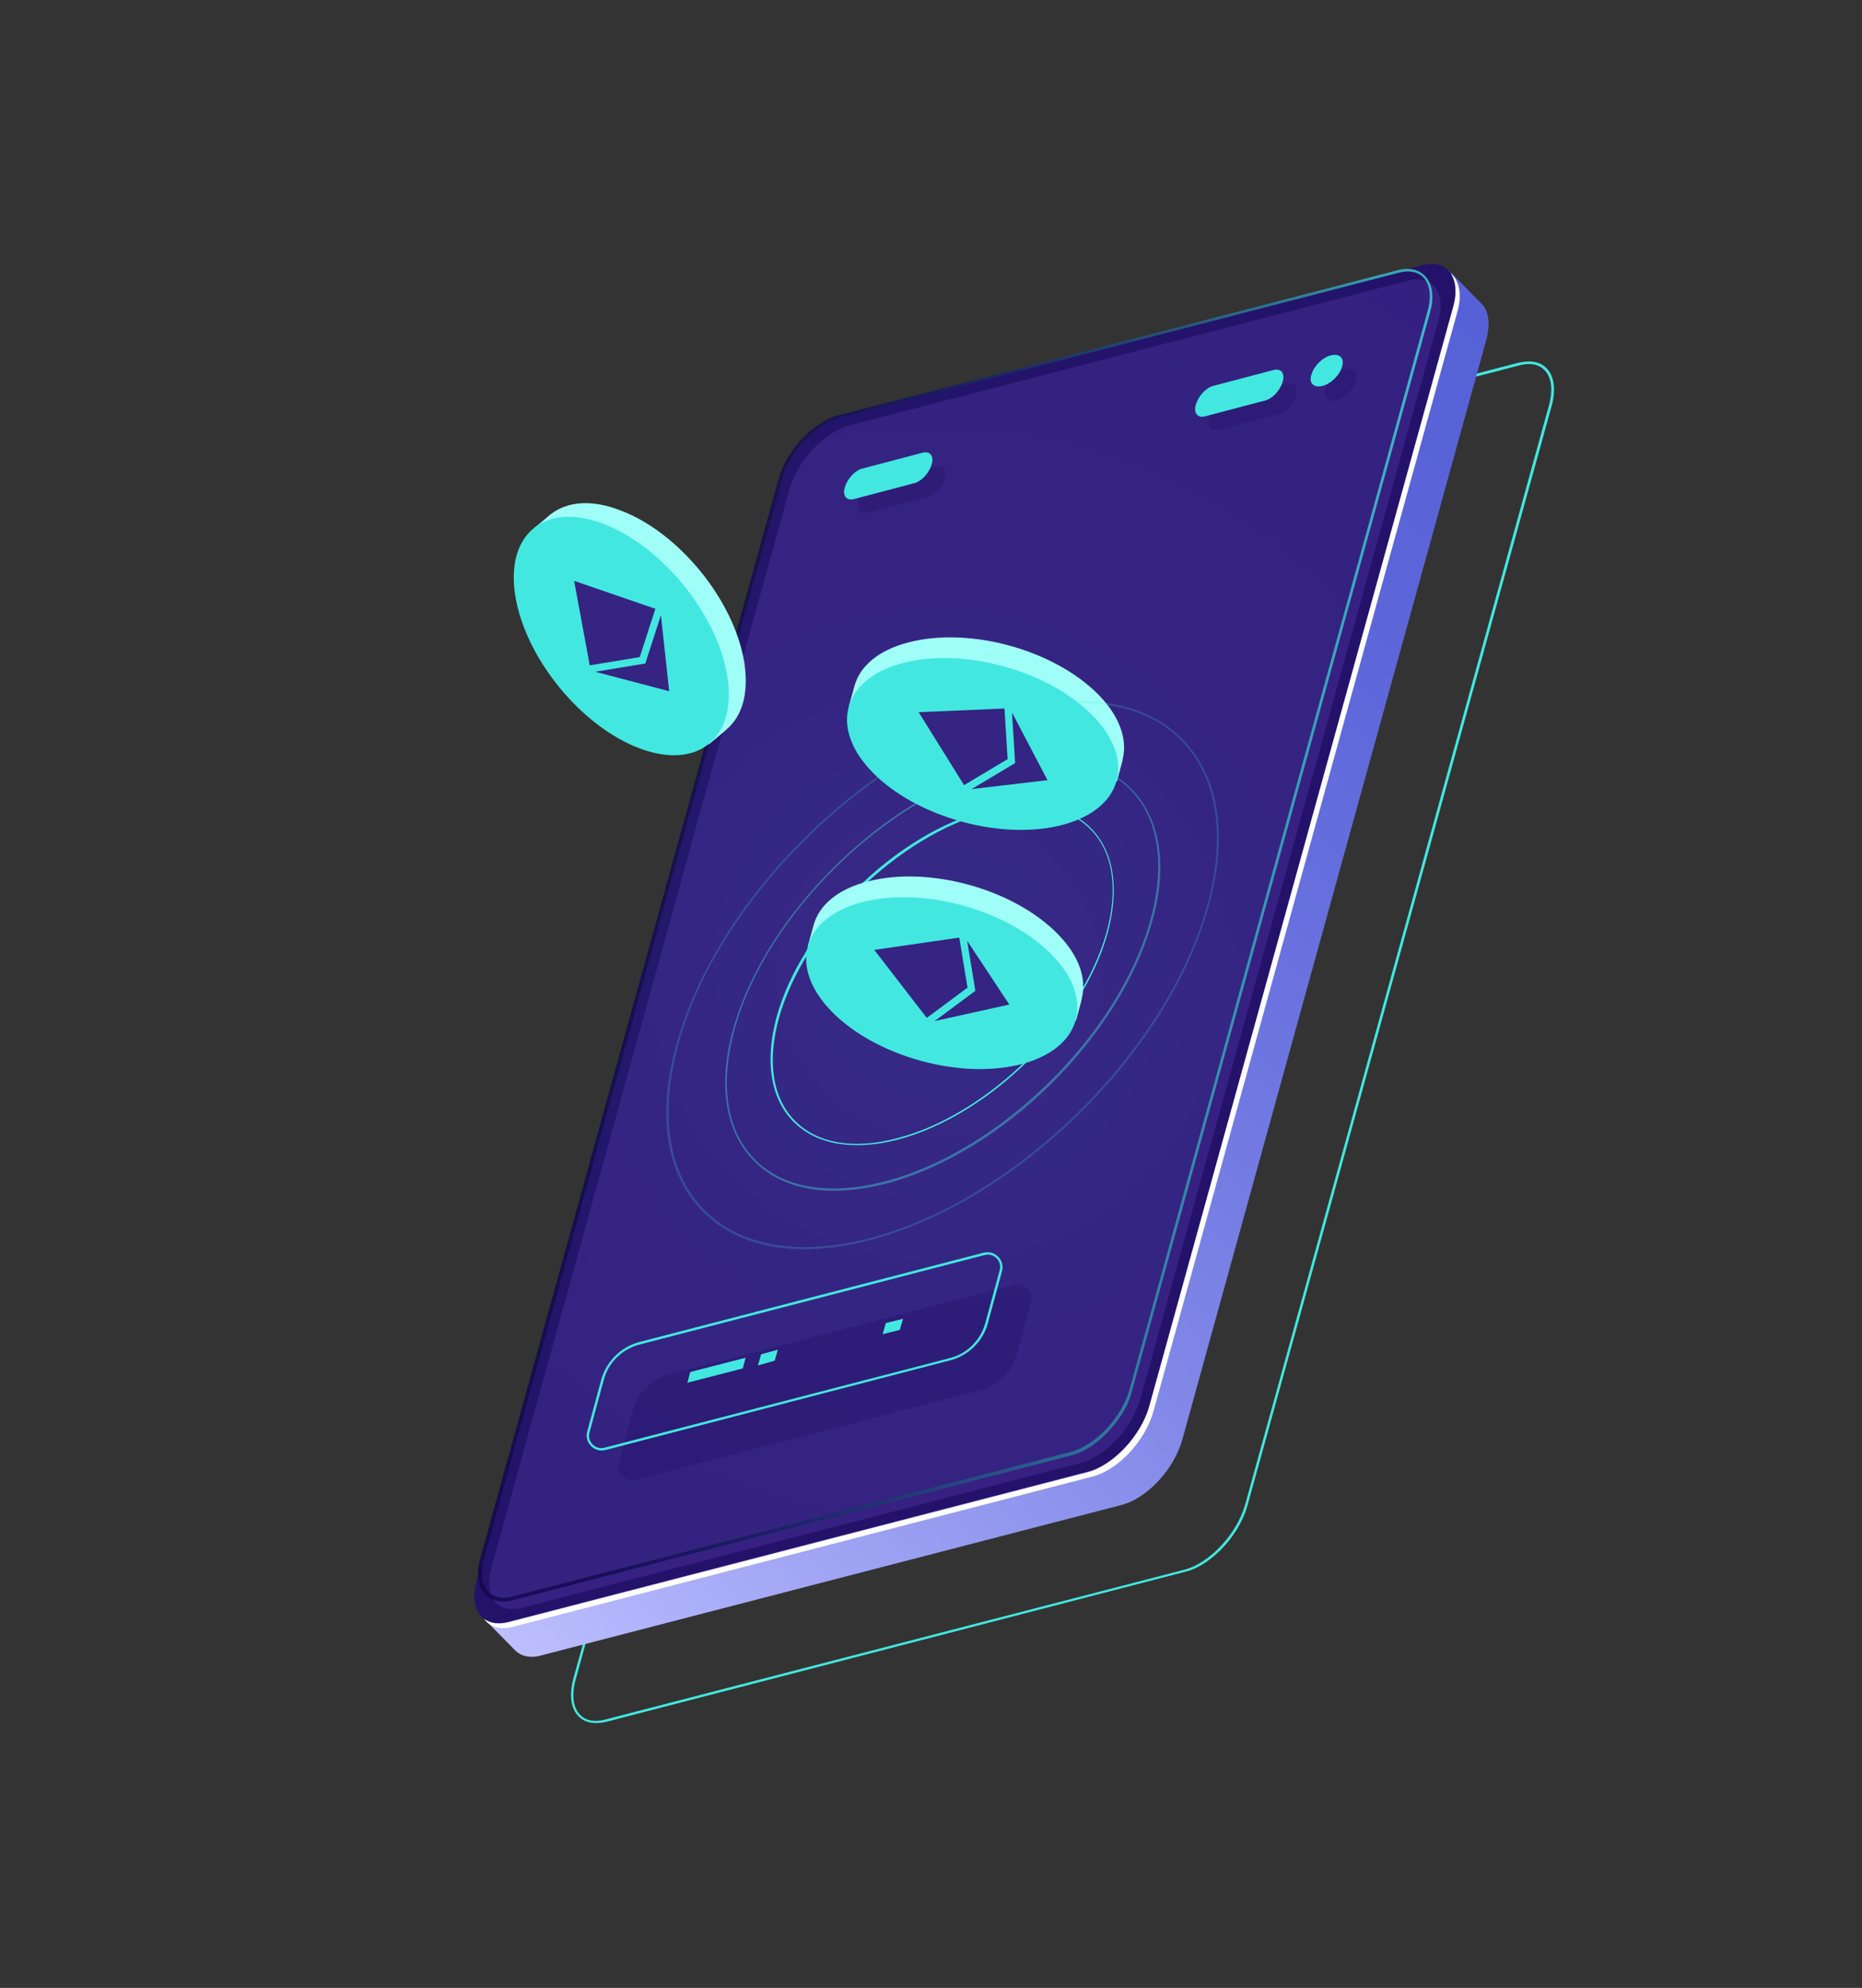 <svg width="829" height="885" viewBox="0 0 829 885" fill="none" xmlns="http://www.w3.org/2000/svg">
<rect x="0" y="0" width="829" height="885" fill="#333333" stroke="none"/>
<path d="M543.236 690.237C538.596 694.804 533.078 698.479 527.933 699.677L270.121 766.508C264.977 767.707 260.554 767.14 257.568 764.106C254.055 760.537 253.395 754.511 255.222 747.443L390.497 258.038C394.145 244.61 406.467 231.427 418.178 228.333L675.99 161.503C681.135 160.304 685.557 160.87 688.543 163.904C692.056 167.473 692.717 173.499 690.89 180.567L555.436 670.148C553.431 677.392 548.947 684.616 543.236 690.237ZM527.409 698.788C538.588 695.866 550.732 682.86 554.377 669.786L689.652 180.38C691.476 173.666 690.813 167.995 687.651 164.782C685.016 162.105 681.126 161.366 676.158 162.743L418.346 229.574C407.167 232.495 395.023 245.502 391.378 258.576L256.281 747.806C254.457 754.52 255.12 760.191 258.282 763.404C260.917 766.081 264.807 766.82 269.775 765.443L527.409 698.788Z" fill="#42E8E0"/>
<path d="M644.974 120.707L625.457 147.998L397.098 207.272C385.565 210.19 373.421 223.197 369.773 236.625L249.451 671.612L214.716 719.853L229.295 734.665C231.929 737.342 236.17 738.438 241.318 736.886L499.13 670.055C510.663 667.136 522.807 654.13 526.455 640.702L661.729 151.296C663.556 144.228 662.893 138.557 659.731 135.344L645.153 120.532L644.974 120.707Z" fill="url(#paint0_linear)"/>
<path d="M484.197 655.24L226.384 722.07C214.852 724.989 208.542 716.793 212.188 703.719L347.817 214.317C351.462 201.243 363.785 188.06 375.142 184.963L632.954 118.133C644.486 115.214 650.796 123.409 647.15 136.484L511.697 626.065C508.052 639.139 495.729 652.321 484.197 655.24Z" fill="#24126A"/>
<path d="M646.972 136.659L511.697 626.065C508.052 639.139 495.729 652.321 484.372 655.418L226.56 722.249C222.124 723.453 218.234 722.714 215.594 720.745C218.044 724.306 222.637 725.759 228.492 724.212L486.304 657.381C497.837 654.463 509.981 641.456 513.629 628.028L648.904 138.622C651.091 130.849 649.546 124.639 645.852 121.599C648.127 124.982 648.793 130.299 646.972 136.659Z" fill="white"/>
<path opacity="0.51" d="M481.041 651.319L232.455 715.744C221.277 718.665 215.143 710.648 218.785 697.928L351.508 217.71C355.151 204.99 366.938 192.335 378.116 189.414L626.702 124.989C637.88 122.067 644.014 130.084 640.372 142.804L507.649 623.022C504.006 635.742 492.219 648.397 481.041 651.319Z" fill="#472F99"/>
<path opacity="0.8" d="M492.119 638.658C487.479 643.225 482.318 646.548 476.995 647.922L228.409 712.347C223.441 713.725 219.021 712.804 216.211 709.949C212.873 706.558 211.859 700.529 213.861 693.64L346.584 213.421C350.051 200.523 362.195 187.516 373.549 184.774L622.135 120.348C627.104 118.971 631.523 119.892 634.333 122.747C637.671 126.138 638.685 132.167 636.683 139.056L503.96 619.274C502.312 626.167 497.652 633.213 492.119 638.658ZM476.83 646.327C487.655 643.403 499.439 631.102 502.903 618.558L635.626 138.34C637.447 131.98 636.606 126.484 633.62 123.45C631.161 120.951 627.271 120.212 622.835 121.416L374.249 185.842C363.425 188.766 351.64 201.067 348.176 213.611L215.454 693.829C213.632 700.189 214.474 705.685 217.46 708.719C219.919 711.218 223.809 711.957 228.245 710.753L476.83 646.327Z" fill="url(#paint1_linear)"/>
<g opacity="0.1">
<path opacity="0.5" d="M477.001 647.214L228.415 711.639C217.237 714.56 211.103 706.544 214.745 693.824L347.468 213.606C351.111 200.886 362.898 188.23 374.076 185.309L622.662 120.884C633.84 117.963 639.974 125.979 636.331 138.699L503.609 618.917C499.966 631.637 488.179 644.293 477.001 647.214Z" fill="url(#paint2_radial)"/>
<g opacity="0.1">
<path opacity="0.1" d="M618.174 440.457C598.501 420.469 560.868 410.077 533.72 417.121C520.236 420.556 511.856 427.749 509.483 436.761L506.931 445.948L508.891 444.37C509.546 451.104 513.204 458.747 520.23 465.885C539.903 485.873 577.536 496.265 604.683 489.221C613.91 486.816 620.672 482.62 624.963 477.342L626.366 479.124L628.921 469.582L628.923 469.228C631.294 460.571 627.835 450.273 618.174 440.457Z" fill="#9FFFF8"/>
<path opacity="0.1" d="M626.393 479.008C631.663 459.947 609.246 437.116 576.323 428.014C543.4 418.912 512.438 426.985 507.168 446.045C501.899 465.106 524.316 487.937 557.239 497.039C590.162 506.141 621.123 498.068 626.393 479.008Z" fill="#42E8E0"/>
</g>
</g>
<path opacity="0.4" d="M603.684 169.427C602.591 173.314 598.665 177.178 594.939 178.034C591.036 179.065 588.752 176.745 590.021 173.037C591.114 169.15 595.041 165.286 598.766 164.43C602.494 163.22 604.777 165.54 603.684 169.427Z" fill="#24126A"/>
<path opacity="0.4" d="M546.247 177.824L573.04 170.777C576.411 169.919 578.162 172.411 577.072 175.944C575.978 179.831 572.585 183.523 569.213 184.381L542.42 191.428C539.049 192.286 537.298 189.794 538.389 186.261C539.482 182.374 542.875 178.683 546.247 177.824Z" fill="#24126A"/>
<path opacity="0.4" d="M389.957 214.652L416.75 207.605C420.121 206.746 421.872 209.239 420.781 212.772C419.688 216.659 416.295 220.35 412.923 221.209L386.13 228.255C382.759 229.114 381.008 226.621 382.098 223.088C383.367 219.38 386.761 215.689 389.957 214.652Z" fill="#24126A"/>
<path d="M597.536 163.181C596.443 167.067 592.516 170.932 588.791 171.788C584.887 172.819 582.604 170.499 583.873 166.791C584.966 162.904 588.892 159.039 592.618 158.184C596.343 157.328 598.629 159.294 597.536 163.181Z" fill="#42E8E0"/>
<path d="M540.275 171.756L567.068 164.709C570.439 163.851 572.19 166.344 571.1 169.876C570.006 173.763 566.613 177.455 563.241 178.313L536.448 185.36C533.077 186.219 531.326 183.726 532.416 180.193C533.51 176.306 536.903 172.615 540.275 171.756Z" fill="#42E8E0"/>
<path d="M383.984 208.584L410.778 201.537C414.149 200.678 415.9 203.171 414.809 206.704C413.716 210.591 410.322 214.282 406.951 215.141L380.158 222.188C376.787 223.046 375.036 220.553 376.126 217.021C377.219 213.134 380.613 209.442 383.984 208.584Z" fill="#42E8E0"/>
<path d="M489.071 309.286C469.398 289.297 431.765 278.905 404.618 285.949C391.133 289.384 382.754 296.577 380.38 305.589L377.828 314.776L379.789 313.198C380.443 319.932 384.101 327.575 391.127 334.713C410.8 354.701 448.433 365.093 475.58 358.049C484.807 355.644 491.569 351.448 495.861 346.17L497.263 347.952L499.818 338.41L499.821 338.056C502.016 329.22 498.556 318.923 489.071 309.286Z" fill="#9FFFF8"/>
<path d="M497.093 347.693C502.363 328.632 479.946 305.802 447.023 296.699C414.1 287.597 383.138 295.67 377.869 314.73C372.599 333.791 395.016 356.622 427.939 365.724C460.862 374.826 491.824 366.754 497.093 347.693Z" fill="#42E8E0"/>
<path d="M331.416 295.107C327.032 267.449 302.307 236.974 276.179 227.204C263.116 222.143 252.306 223.296 245 229.081L237.691 235.221L239.994 235.062C236.405 241.054 235.278 249.19 236.97 259.119C241.354 286.777 266.079 317.252 292.207 327.021C301.21 330.457 309.174 331.052 315.386 329.153L315.545 331.457L323.032 325.142L323.389 324.79C330.519 318.827 333.434 308.58 331.416 295.107Z" fill="#9FFFF8"/>
<path d="M304.42 260.602C282.897 234.077 253 222.676 237.644 235.137C222.288 247.598 227.287 279.201 248.81 305.726C270.333 332.251 300.229 343.652 315.586 331.191C330.942 318.73 325.943 287.127 304.42 260.602Z" fill="#42E8E0"/>
<g opacity="0.1">
<path opacity="0.1" d="M470.872 415.737C451.199 395.749 413.566 385.357 386.419 392.401C372.934 395.835 364.555 403.028 362.181 412.04L359.629 421.227L361.59 419.649C362.244 426.383 365.902 434.026 372.928 441.164C392.601 461.152 430.234 471.544 457.381 464.5C466.608 462.095 473.37 457.899 477.662 452.621L479.064 454.403L481.619 444.861L481.622 444.507C483.817 435.671 480.533 425.552 470.872 415.737Z" fill="#9FFFF8"/>
<path opacity="0.1" d="M478.911 454.173C484.181 435.112 461.763 412.282 428.84 403.179C395.917 394.077 364.956 402.15 359.686 421.211C354.416 440.271 376.834 463.102 409.757 472.204C442.68 481.307 473.641 473.234 478.911 454.173Z" fill="#42E8E0"/>
</g>
<path opacity="0.4" d="M467.683 482.82C446.089 504.074 419.931 520.333 394.202 527.035C369.185 533.387 348.496 529.859 335.674 516.831C322.851 503.803 319.476 482.882 326.401 458.147C340.62 406.91 393.981 354.391 445.259 341.164C470.276 334.811 490.965 338.34 503.788 351.368C516.61 364.396 519.985 385.317 513.06 410.052L512.53 409.87L513.06 410.052C505.951 435.67 489.277 461.567 467.683 482.82ZM372.305 385.914C350.889 406.992 334.04 432.71 327.109 458.153C320.363 482.712 323.387 503.276 336.033 516.125C348.68 528.975 369.193 532.325 393.857 525.97C445.135 512.743 498.139 460.575 512.179 409.513C518.926 384.954 515.902 364.39 503.255 351.541C490.608 338.691 470.095 335.341 445.432 341.697C419.879 348.576 393.721 364.836 372.305 385.914Z" fill="#42E8E0"/>
<path opacity="0.2" d="M480.506 495.848C453.201 522.723 419.923 543.529 387.274 552.123C355.691 560.371 329.166 555.911 312.83 539.314C296.495 522.717 292.278 496.3 301.206 464.675C319.075 399.656 386.713 333.085 452.008 316.251C483.592 308.003 510.117 312.463 526.453 329.06C542.788 345.657 547.005 372.074 538.077 403.699C529.144 436.031 507.811 468.974 480.506 495.848ZM359.483 372.886C332.356 399.585 310.847 432.348 302.09 464.86C293.519 496.133 297.56 522.371 313.544 538.611C329.528 554.851 355.699 559.309 387.104 551.237C452.045 534.4 519.505 468.004 537.372 403.339C545.943 372.066 541.901 345.827 525.917 329.587C509.933 313.347 483.762 308.889 452.357 316.962C419.886 325.38 386.788 346.011 359.483 372.886Z" fill="#42E8E0"/>
<path d="M457.495 472.469C440.541 489.156 419.898 502.095 399.493 507.422C379.799 512.401 363.354 509.614 353.166 499.263C342.978 488.912 340.453 472.424 345.744 452.812C356.867 412.351 398.806 371.074 439.438 360.595C459.132 355.617 475.578 358.404 485.765 368.755C495.953 379.106 498.478 395.593 493.187 415.206L492.657 415.024L493.187 415.206C487.715 435.348 474.449 455.782 457.495 472.469ZM382.493 396.265C365.717 412.776 352.451 433.21 346.804 453.174C341.515 472.433 343.865 488.742 353.877 498.914C363.889 509.087 379.98 511.871 399.499 506.714C439.777 496.233 481.537 455.131 492.657 415.024C497.945 395.766 495.596 379.457 485.584 369.284C475.572 359.112 459.481 356.328 439.962 361.485C419.911 366.815 399.447 379.578 382.493 396.265Z" fill="#42E8E0"/>
<path d="M470.872 415.737C451.199 395.749 413.566 385.357 386.419 392.401C372.934 395.835 364.555 403.028 362.181 412.04L359.629 421.227L361.59 419.649C362.244 426.383 365.902 434.026 372.928 441.164C392.601 461.152 430.234 471.544 457.381 464.5C466.608 462.095 473.37 457.899 477.662 452.621L479.064 454.403L481.619 444.861L481.622 444.507C483.817 435.671 480.533 425.552 470.872 415.737Z" fill="#9FFFF8"/>
<path d="M478.911 454.173C484.181 435.112 461.763 412.282 428.84 403.179C395.917 394.077 364.956 402.15 359.686 421.211C354.416 440.271 376.834 463.102 409.757 472.204C442.68 481.307 473.641 473.234 478.911 454.173Z" fill="#42E8E0"/>
<path opacity="0.4" d="M436.499 618.915L282.841 658.774C278.405 659.978 274.189 655.695 275.464 651.279L281.848 627.779C284.034 620.006 290.281 613.858 298.088 611.795L451.747 571.936C456.183 570.732 460.398 575.015 459.124 579.432L452.74 602.931C450.553 610.705 444.485 616.677 436.499 618.915Z" fill="#24126A"/>
<path d="M330.689 609.221L306.026 615.577L307.303 610.806L331.967 604.45L330.689 609.221Z" fill="#42E8E0"/>
<path d="M400.591 592.07L392.962 593.957L394.417 589.011L402.046 587.123L400.591 592.07Z" fill="#42E8E0"/>
<path d="M344.882 605.792L337.429 607.858L338.885 602.912L346.338 600.846L344.882 605.792Z" fill="#42E8E0"/>
<path d="M433.643 599.592C430.787 602.403 427.229 604.499 423.326 605.531L269.489 645.565C267.183 646.078 264.885 645.528 263.129 643.744C261.372 641.959 260.859 639.653 261.409 637.355L267.793 613.856C270.158 605.907 276.405 599.759 284.39 597.521L438.049 557.662C440.355 557.149 442.652 557.699 444.409 559.483C446.165 561.268 446.678 563.574 446.129 565.871L439.744 589.371C438.651 593.257 436.498 596.782 433.643 599.592ZM274.597 604.348C271.92 606.983 269.768 610.507 268.853 614.219L262.469 637.718C261.922 639.661 262.438 641.613 263.843 643.041C265.248 644.469 267.191 645.015 269.143 644.5L422.802 604.641C430.431 602.754 436.498 596.782 438.685 589.008L445.069 565.509C445.616 563.565 445.1 561.613 443.695 560.186C442.29 558.758 440.346 558.211 438.394 558.727L284.736 598.586C280.832 599.617 277.453 601.538 274.597 604.348Z" fill="#42E8E0"/>
<path d="M291.777 271.038L284.845 292.524L262.56 296.205L255.613 258.588L291.777 271.038ZM287.309 295.384L265.024 299.065L297.94 307.726L294.25 273.89L287.309 295.384V295.384Z" fill="#352482"/>
<path d="M447.214 315.429L448.615 337.962L429.217 349.534L409.001 317.058L447.214 315.429ZM451.953 339.723L432.555 351.295L466.36 347.326L450.558 317.18L451.953 339.723V339.723Z" fill="#352482"/>
<path d="M427.092 417.409L430.755 439.687L412.621 453.153L389.238 422.877L427.092 417.409ZM434.254 441.103L416.12 454.569L449.353 447.216L430.596 418.814L434.254 441.103V441.103Z" fill="#352482"/>
<defs>
<linearGradient id="paint0_linear" x1="188.967" y1="693.642" x2="707.031" y2="183.749" gradientUnits="userSpaceOnUse">
<stop stop-color="#BCBEFF"/>
<stop offset="0.151" stop-color="#A3A7F5"/>
<stop offset="0.387" stop-color="#8289E8"/>
<stop offset="0.612" stop-color="#6A73DF"/>
<stop offset="0.822" stop-color="#5C66D9"/>
<stop offset="1" stop-color="#5761D7"/>
</linearGradient>
<linearGradient id="paint1_linear" x1="592.294" y1="440.968" x2="258.798" y2="391.393" gradientUnits="userSpaceOnUse">
<stop stop-color="#42E8E0"/>
<stop offset="0.105" stop-color="#37B6BF"/>
<stop offset="0.22" stop-color="#2C87A1"/>
<stop offset="0.338" stop-color="#235F87"/>
<stop offset="0.459" stop-color="#1C3F72"/>
<stop offset="0.582" stop-color="#162561"/>
<stop offset="0.711" stop-color="#121355"/>
<stop offset="0.846" stop-color="#10084E"/>
<stop offset="1" stop-color="#0F054C"/>
</linearGradient>
<radialGradient id="paint2_radial" cx="0" cy="0" r="1" gradientUnits="userSpaceOnUse" gradientTransform="translate(417.66 433.588) rotate(-44.545) scale(568.947)">
<stop stop-color="#42E8E0"/>
<stop offset="0.105" stop-color="#37B6BF"/>
<stop offset="0.22" stop-color="#2C87A1"/>
<stop offset="0.338" stop-color="#235F87"/>
<stop offset="0.459" stop-color="#1C3F72"/>
<stop offset="0.582" stop-color="#162561"/>
<stop offset="0.711" stop-color="#121355"/>
<stop offset="0.846" stop-color="#10084E"/>
<stop offset="1" stop-color="#0F054C"/>
</radialGradient>
</defs>
</svg>
